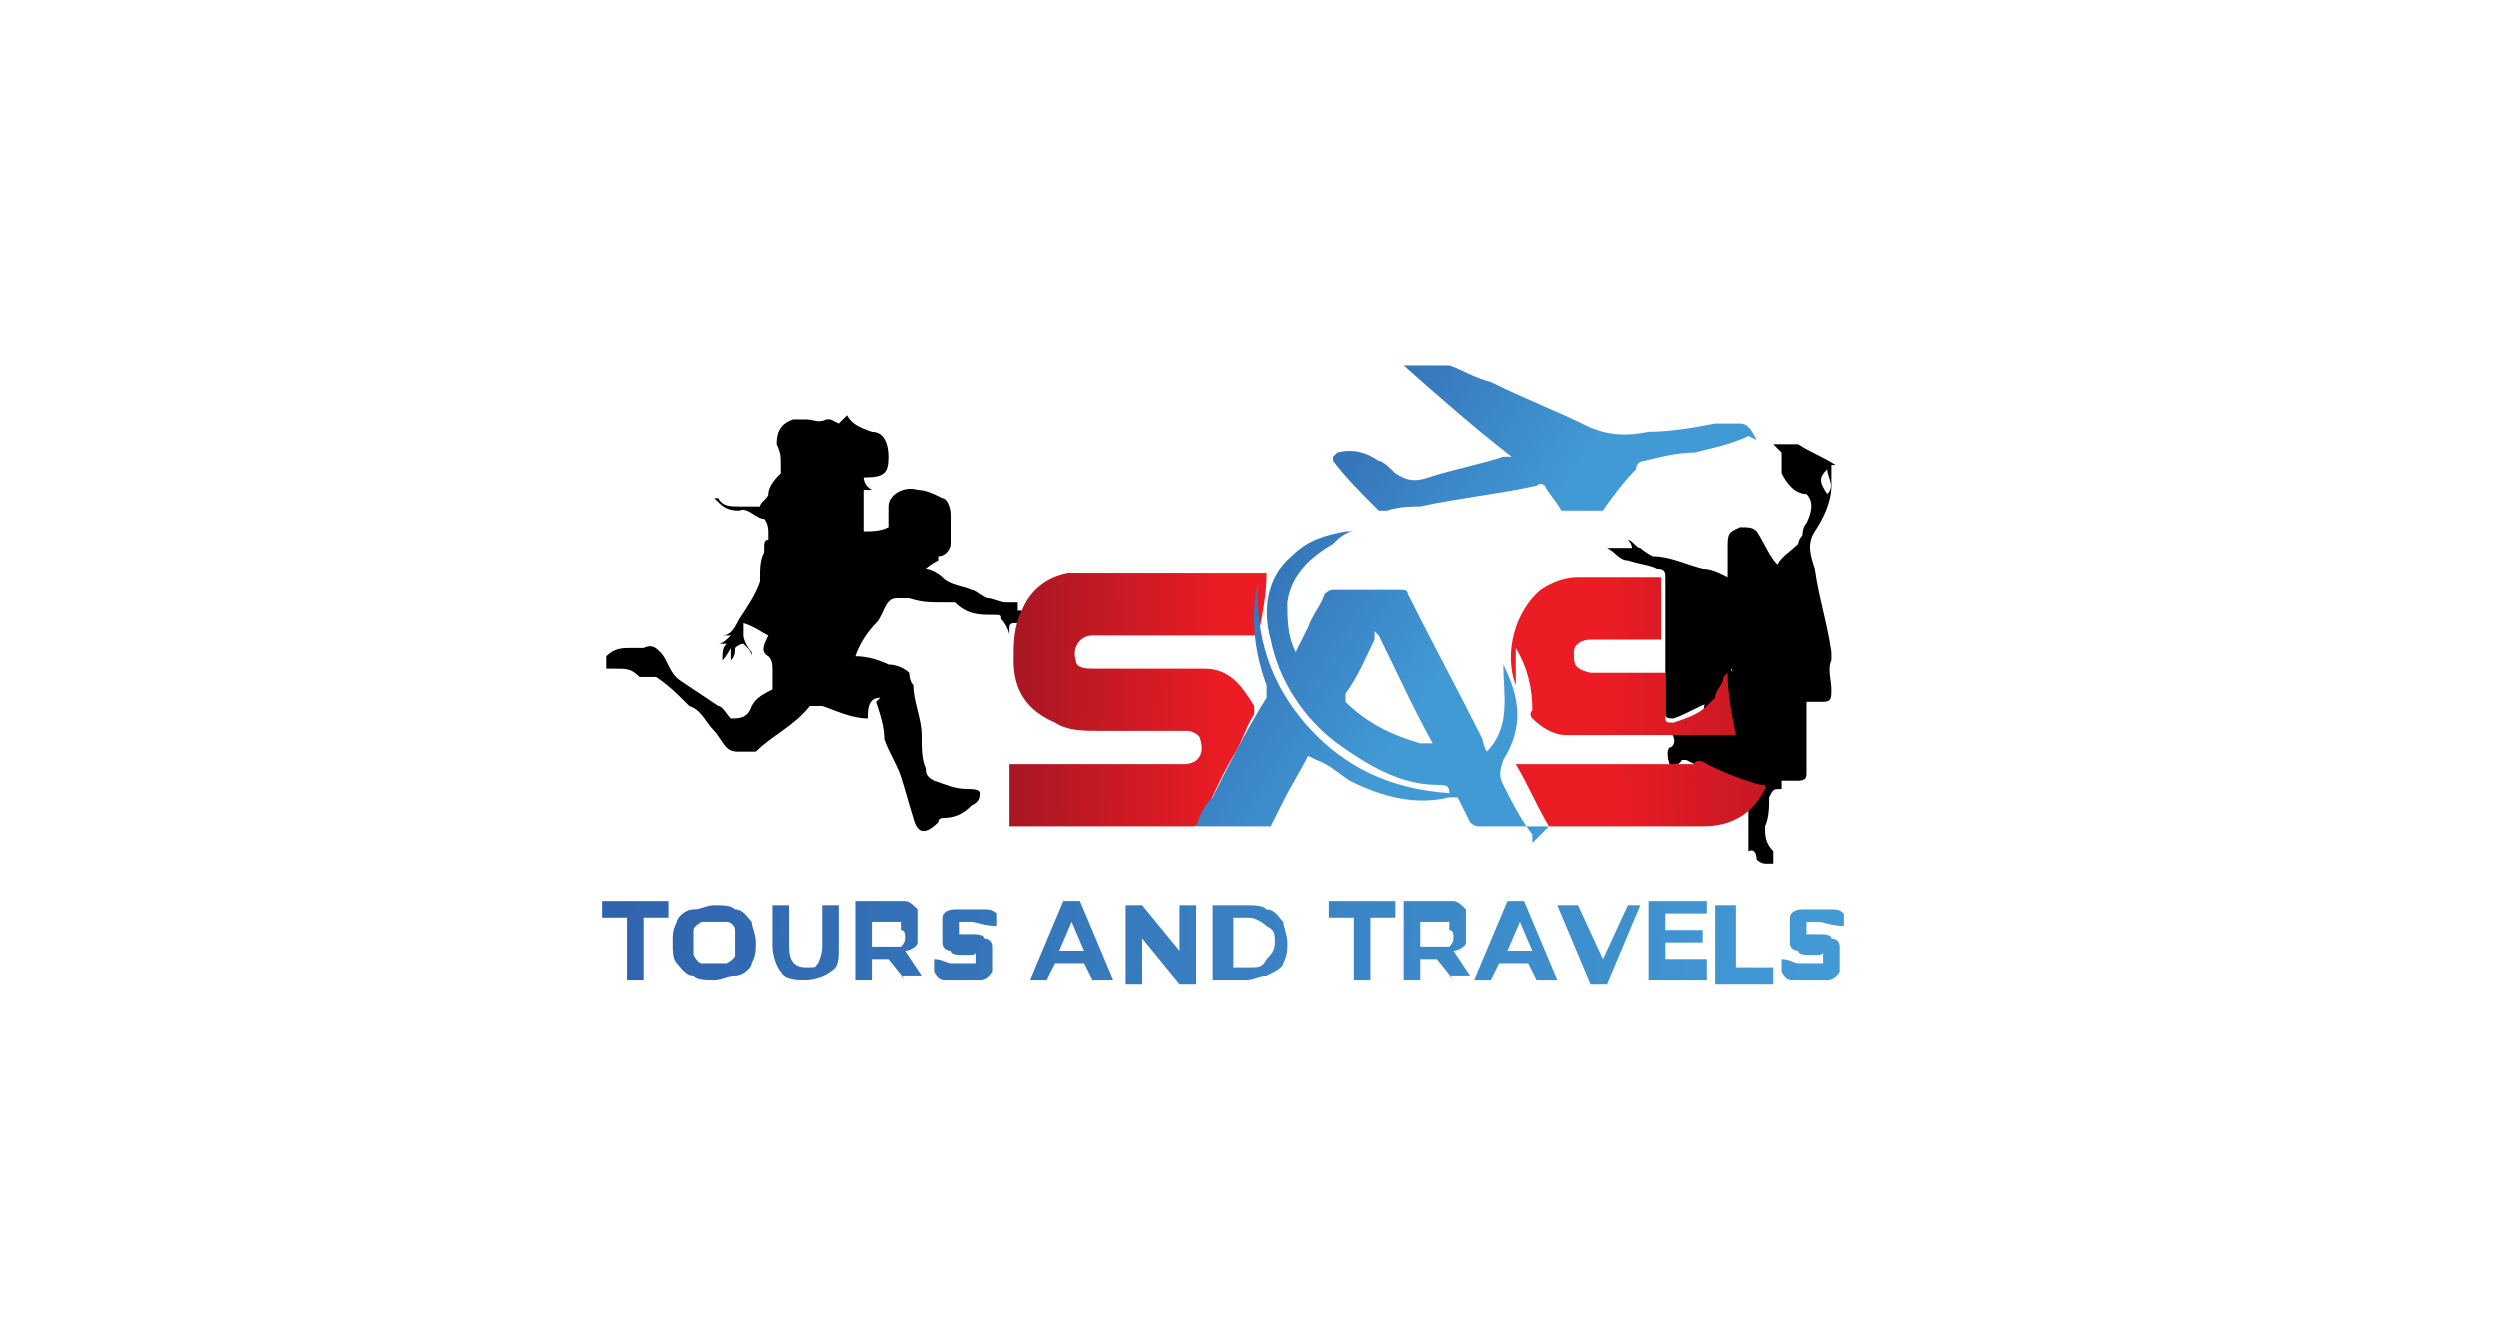 <?xml version="1.0" encoding="UTF-8"?>
<svg id="Layer_1" xmlns="http://www.w3.org/2000/svg" version="1.1" xmlns:xlink="http://www.w3.org/1999/xlink" viewBox="0 0 60.2 32.2">
  <!-- Generator: Adobe Illustrator 29.0.0, SVG Export Plug-In . SVG Version: 2.1.0 Build 186)  -->
  <defs>
    <style>
      .st0 {
        fill: url(#linear-gradient2);
      }

      .st1 {
        fill: url(#linear-gradient10);
      }

      .st2 {
        fill: url(#linear-gradient1);
      }

      .st3 {
        fill: url(#linear-gradient9);
      }

      .st4 {
        fill: url(#linear-gradient18);
      }

      .st5 {
        fill: url(#linear-gradient8);
      }

      .st6 {
        fill: url(#linear-gradient11);
      }

      .st7 {
        fill: url(#linear-gradient16);
      }

      .st8 {
        fill: url(#linear-gradient12);
      }

      .st9 {
        fill: url(#linear-gradient7);
      }

      .st10 {
        fill: url(#linear-gradient4);
      }

      .st11 {
        fill: url(#linear-gradient14);
      }

      .st12 {
        fill: url(#linear-gradient5);
      }

      .st13 {
        fill: url(#linear-gradient3);
      }

      .st14 {
        fill: url(#linear-gradient15);
      }

      .st15 {
        fill: url(#linear-gradient17);
      }

      .st16 {
        fill: url(#linear-gradient6);
      }

      .st17 {
        fill: url(#linear-gradient13);
      }

      .st18 {
        fill: url(#linear-gradient);
      }

      .st19 {
        fill: url(#New_Gradient_Swatch_1);
      }
    </style>
    <linearGradient id="New_Gradient_Swatch_1" data-name="New Gradient Swatch 1" x1="23.2" y1="16.8" x2="29.5" y2="16.9" gradientUnits="userSpaceOnUse">
      <stop offset=".1" stop-color="#a01623"/>
      <stop offset="1" stop-color="#ec1c24"/>
    </linearGradient>
    <linearGradient id="linear-gradient" x1="46.4" y1="19" x2="38.6" y2="19.1" gradientUnits="userSpaceOnUse">
      <stop offset="0" stop-color="#a01623"/>
      <stop offset="1" stop-color="#ec1c24"/>
    </linearGradient>
    <linearGradient id="linear-gradient1" x1="46.3" y1="15.7" x2="38.5" y2="15.8" xlink:href="#linear-gradient"/>
    <linearGradient id="linear-gradient2" x1="27.4" y1="13.9" x2="33.6" y2="18.1" gradientUnits="userSpaceOnUse">
      <stop offset="0" stop-color="#2f63ad"/>
      <stop offset="1" stop-color="#429ad5"/>
    </linearGradient>
    <linearGradient id="linear-gradient3" x1="31.8" y1="7.4" x2="38" y2="11.5" xlink:href="#linear-gradient2"/>
    <linearGradient id="linear-gradient4" x1="14.1" y1="22.6" x2="44" y2="24.4" xlink:href="#linear-gradient2"/>
    <linearGradient id="linear-gradient5" x1="14.1" y1="22.5" x2="44" y2="24.3" xlink:href="#linear-gradient2"/>
    <linearGradient id="linear-gradient6" x1="14.1" y1="22.4" x2="44" y2="24.2" xlink:href="#linear-gradient2"/>
    <linearGradient id="linear-gradient7" x1="14.1" y1="22.3" x2="44" y2="24.1" xlink:href="#linear-gradient2"/>
    <linearGradient id="linear-gradient8" x1="14.1" y1="22.1" x2="44" y2="23.9" xlink:href="#linear-gradient2"/>
    <linearGradient id="linear-gradient9" x1="14.2" y1="22" x2="44" y2="23.8" xlink:href="#linear-gradient2"/>
    <linearGradient id="linear-gradient10" x1="14.2" y1="21.9" x2="44" y2="23.7" xlink:href="#linear-gradient2"/>
    <linearGradient id="linear-gradient11" x1="14.2" y1="21.8" x2="44" y2="23.5" xlink:href="#linear-gradient2"/>
    <linearGradient id="linear-gradient12" x1="14.2" y1="21.6" x2="44" y2="23.3" xlink:href="#linear-gradient2"/>
    <linearGradient id="linear-gradient13" x1="14.2" y1="21.5" x2="44" y2="23.3" xlink:href="#linear-gradient2"/>
    <linearGradient id="linear-gradient14" x1="14.2" y1="21.4" x2="44" y2="23.2" xlink:href="#linear-gradient2"/>
    <linearGradient id="linear-gradient15" x1="14.2" y1="21.2" x2="44.1" y2="23" xlink:href="#linear-gradient2"/>
    <linearGradient id="linear-gradient16" x1="14.2" y1="21.1" x2="44.1" y2="22.9" xlink:href="#linear-gradient2"/>
    <linearGradient id="linear-gradient17" x1="14.2" y1="21" x2="44.1" y2="22.8" xlink:href="#linear-gradient2"/>
    <linearGradient id="linear-gradient18" x1="14.2" y1="20.9" x2="44.1" y2="22.7" xlink:href="#linear-gradient2"/>
  </defs>
  <path d="M41.1,16.6c-.1.7-.2,1-.1,1.2.1.2.4.4.6.4,0,0,.3,0,.4-.2.2-.2.1-.4,0-1-.2-.8-.3-.9-.4-.9,0,0-.1,0-.3,0-.2,0-.2.3-.3.6Z"/>
  <g>
    <path d="M21.2,16.8c-.3,0-.3.3-.3.5-.4,0-.8-.2-1.1-.3-.1,0-.2,0-.3,0-.4.5-.9.7-1.3,1.1,0,0-.1,0-.2,0,0,0-.1,0-.2,0-.1,0-.2,0-.3-.1-.1-.1-.2-.3-.3-.4-.2-.2-.3-.5-.6-.6,0,0,0,0-.1-.1-.2-.2-.4-.4-.7-.6,0,0-.2,0-.2,0,0,0-.1,0-.2,0-.2-.2-.3-.2-.6-.2,0,0-.2,0-.2,0,0,0,0-.2,0-.3.2-.2.4-.2.6-.2.1,0,.2,0,.3,0,.2-.1.3,0,.4.1.2.2.2.5.5.7.3.2.6.4.9.6.1,0,.2.2.3.3.2,0,.4,0,.5-.3.1-.2.3-.3.5-.4,0,0,0,0,0-.2,0,0,0-.2,0-.2,0-.2,0-.3-.1-.4-.2-.1-.1-.3,0-.5-.2-.1-.3-.2-.6-.3,0,.1,0,.2,0,.3,0,.1.1.3.2.4,0,0,0,0,0,.1,0,0,0,0,0,0,0,0,0-.1-.1-.2,0,0-.1-.1-.1-.1,0,0-.1,0-.2.1,0,.1,0,.2-.1.3,0,0,0,0,0,0,0-.1,0-.2,0-.3,0,0,0,0,0,0,0,0-.1.2-.2.3h0c0-.2,0-.3.1-.4,0,0-.2,0-.2,0,0,0,0,0,0,0,.1,0,.2-.1.3-.2,0,0,0,0,0,0,0,0-.1,0-.2,0,0,0,0,0,0,0,.2,0,.3-.2.4-.4.2-.3.4-.6.5-.9,0,0,0,0,0-.1,0-.2,0-.4.1-.6,0,0,0-.1,0-.1,0-.1,0-.2.1-.2,0,0,0-.1,0-.2,0,0,0-.2-.1-.3,0,0,0,0,0,0-.2,0-.4-.3-.6-.2-.3,0-.4-.1-.6-.3,0,0,.1,0,.1,0,.1.2.3.2.5.2,0,0,.2,0,.3,0,0,0,.2,0,.2,0,0-.1.2-.2.2-.3,0,0,0,0,0,0,0-.2.2-.4.3-.5,0,0,0-.1,0-.2,0-.2,0-.3-.1-.5,0-.3.1-.5.4-.6,0,0,.2,0,.3,0,.2,0,.3.1.5,0,0,0,0,0,.1,0,0,0,.2.1.2.1,0,0,.1-.1.2-.2,0,0,0,0,0,0,.1.2.3.3.6.4.3,0,.4.3.4.6,0,.4-.1.5-.6.5,0,0,0,.2.2.3,0,0-.1,0-.2,0v1c.2,0,.4,0,.6-.1,0-.2,0-.3,0-.5,0-.3.4-.5.7-.4.2,0,.4.1.6.2.1,0,.2.2.2.4,0,.2,0,.4,0,.7,0,.1-.1.3-.3.3,0,0,0,.1,0,.1,0,0-.2.1-.3.2.1,0,.3.1.4.2.2.2.5.2.7.3.1,0,.3.2.4.2.1,0,.3.1.4.1,0,0,.2,0,.3,0,0,0,0,.1,0,.2h.3s0,0,0,0c0,0-.1,0-.2,0,0,0,0,0,0,0,0,.1,0,.2,0,.3,0,0-.1,0-.2,0,0,0-.1,0-.1.1,0,0,0,.2,0,.2,0,0,0,0,0,0,0-.1-.1-.3-.2-.4,0-.1,0-.1-.2-.1-.3,0-.6,0-.9-.3,0,0-.2,0-.3,0-.3,0-.5,0-.8-.1,0,0-.2,0-.3,0-.3,0-.3.4-.5.6-.2.2-.4.5-.5.8.3,0,.6.1.8.2.2,0,.4.1.5.2,0,0,0,.2.1.3,0,.4.2.8.2,1.2,0,.3,0,.6.1.8,0,.1,0,.2.2.3.3.1.5.2.8.2.1,0,.3,0,.3.1,0,.1,0,.2-.2.3-.2.2-.4.3-.7.3,0,0-.1,0-.1.1-.3.3-.5.3-.6-.1-.1-.3-.2-.7-.3-1-.1-.3-.3-.6-.4-.9,0-.3-.1-.6-.2-.9Z"/>
    <path d="M40.7,17.6c.2,0,.4,0,.5.1,0,0,.1,0,.2,0,.2,0,.3,0,.5,0,0-.5-.1-1.1-.2-1.6-.1.2-.2.4-.3.5,0,0-.1.2-.2.3-.3.1-.6.3-.9.4-.1,0-.2,0-.2-.1,0-.4,0-2.8,0-3.3,0-.1,0-.2-.2-.2-.2-.1-.4-.1-.7-.2-.2,0-.3-.2-.5-.3,0,0,0,0,0,0,.2,0,.4,0,.6,0,0,0,0,0,0,0,0,0,0-.1-.1-.2,0,0,0,0,0,0,.1,0,.2.2.3.2,0,0,.1.1.3.2.4,0,.8.2,1.2.3.2,0,.4.1.6.2,0-.3,0-.5,0-.8,0-.3.1-.3.3-.4.2,0,.3,0,.4.1.2.3.3.6.5.8,0,0,0,0,0,0,.1-.2.3-.3.5-.5,0,0,0-.1.1-.2,0,0,0-.2.1-.3.1-.2.2-.5,0-.7-.3,0-.5-.3-.6-.5,0,0,0-.1,0-.2,0-.1,0-.3,0-.3,0,0-.1-.1-.2-.2.2,0,.4,0,.5,0,0,0,.1,0,.1,0,.3.2.6.3.9.5,0,0,0,0-.1,0,0,.2,0,.3,0,.5,0,.4-.2.8-.4,1.1-.2.3-.1.6,0,.9.1.7.3,1.3.4,2,0,0,0,.1,0,.2-.1.2,0,.5,0,.7,0,.2,0,.3-.2.3-.1,0-.2,0-.4,0,0,0,0,.2,0,.3,0,.5,0,.9,0,1.4,0,.1,0,.2-.2.2-.1,0-.3,0-.4,0,0,0,0,.1,0,.2-.2,0-.2,0-.3.2,0,.2,0,.5-.1.7,0,.2,0,.4.2.6,0,0,0,0,0,.1,0,0,0,.2,0,.2,0,0-.1,0-.2,0,0,0-.1,0-.2-.1,0,0,0-.3-.2-.2,0-.2,0-.3,0-.5,0-.3,0-.6,0-.9,0,0,0-.1-.1-.2-.3-.1-.6-.3-.9-.4-.1,0-.3-.1-.5-.2,0,0,0,0-.1,0,0,0-.1.2-.3.1,0,0-.1-.3,0-.4,0,0,0,0,0,0,.1,0,.2-.2,0-.4ZM44,11.9c.2-.2,0-.4,0-.6-.2.2-.2.3,0,.6Z"/>
  </g>
  <path class="st19" d="M30.2,15.3c-.1,0-.3,0-.5,0-1.1,0-2.3,0-3.4,0-.3,0-.5.3-.4.6,0,.2.3.2.4.2.7,0,1.4,0,2.1,0,.2,0,.4,0,.6,0,.6,0,.9.4,1.2.9,0,0,0,.1,0,.2-.2.3-.3.7-.5,1-.3.5-.5,1-.8,1.6,0,0,0,.1-.2.1-1.5,0-2.9,0-4.4,0,0,0,0,0,0,0v-1.5c0,0,.1,0,.2,0,1.3,0,2.6,0,4,0,.4,0,.5-.3.4-.6,0-.1-.2-.2-.3-.2-.7,0-1.4,0-2.1,0-.4,0-.8,0-1.1-.2-.7-.3-1-.8-1-1.5,0-.4,0-.8.2-1.2.2-.5.6-.8,1.1-.9.2,0,.4,0,.6,0,1.4,0,2.7,0,4.1,0,0,0,0,0,.1,0,0,.5-.1,1-.2,1.5Z"/>
  <g>
    <path class="st18" d="M42.5,18.9s0,0,0,.1c-.3.6-.8.9-1.5.9-1.2,0-2.3,0-3.5,0,0,0-.1,0-.2,0-.3-.5-.5-1-.8-1.5h.2c1.2,0,2.5,0,3.7,0,0,0,.1,0,.2,0,0,0,.1,0,.2,0,0-.1.2-.1.3,0,.4.2.9.4,1.3.5h0Z"/>
    <path class="st2" d="M41.6,16.2c0,.5.1,1,.2,1.5-.2,0-.3,0-.5,0,0,0-.1,0-.2,0,0,0-.2,0-.3,0-.6,0-1.1,0-1.7,0-.5,0-.9,0-1.4,0-.3,0-.6-.2-.8-.4,0,0-.1-.1,0-.2,0-.5-.1-1-.4-1.5,0,.3,0,.6,0,.9-.3-.8,0-1.8.6-2.3.3-.2.6-.3.9-.3.7,0,1.3,0,2,0,0,0,0,0,0,0v1.5c0,0-.2,0-.3,0-.5,0-.9,0-1.4,0-.2,0-.4.1-.4.3,0,.3,0,.4.4.5.1,0,.2,0,.4,0,.5,0,.9,0,1.4,0,0,.4,0,.7,0,1,0,.2,0,.2.2.2.3-.1.6-.2.8-.4,0,0,.1-.1.2-.2,0-.2.2-.3.2-.5,0,0,0,0,0,0Z"/>
  </g>
  <g>
    <path class="st0" d="M37.3,19.9c-.6,0-1.1,0-1.7,0,0,0-.1,0-.2-.1-.1-.2-.2-.4-.3-.6,0,0-.1,0-.2,0-.8.2-1.6,0-2.4-.4-.3-.2-.5-.4-.8-.5,0,0,0,0-.2-.1-.2.4-.4.7-.6,1.1-.1.2-.2.4-.3.6,0,0,0,0-.1,0-.6,0-1.1,0-1.7,0,.1-.3.2-.5.4-.7.4-.8.8-1.6,1.3-2.4,0,0,0-.2,0-.3-.3-.8-.4-1.7-.2-2.5,0,0,0,0,0-.1-.1,1.4.3,2.6,1.2,3.6.9,1,2,1.5,3.4,1.6,0-.2-.1-.2-.3-.2-.9,0-1.7-.5-2.4-1-.8-.6-1.4-1.5-1.6-2.5-.2-.7-.1-1.5.5-2,.4-.4.8-.5,1.3-.6,0,0,.1,0,.2,0-.2,0-.4.2-.5.3-.5.3-1,.7-1.1,1.4,0,.4,0,.8.2,1.2.1-.2.2-.4.3-.6.1-.3.3-.5.4-.8,0,0,.1-.1.2-.1.5,0,1.1,0,1.6,0,.1,0,.2,0,.2.1.6,1.2,1.2,2.3,1.8,3.5,0,0,0,.1.1.3.6-.6.4-1.4.4-2.1,0,0,0,0,0,0,.4.8.5,1.5,0,2.3-.1.3-.1.4,0,.6.2.4.4.8.7,1.2,0,0,0,0,0,.2ZM33.1,15.2c0,0,0,.1,0,.2-.2.4-.4.9-.7,1.3,0,0,0,.2,0,.2.5.5,1.1.8,1.8,1,0,0,.1,0,.3,0-.5-.9-.9-1.8-1.3-2.6Z"/>
    <path class="st13" d="M42.1,10.5c-.4.2-.9.3-1.3.4-.4,0-.8.1-1.2.2,0,0-.2,0-.2.2-.3.3-.6.7-.8,1,0,0-.1,0-.2,0-.2,0-.4,0-.6,0,0,0-.1,0-.2,0-.1-.2-.3-.4-.4-.6,0,0-.1-.1-.2,0-.9.2-1.9.3-2.8.5-.2,0-.5,0-.8.1,0,0-.1,0-.2,0-.4-.4-.8-.8-1.1-1.2,0,0,0-.1,0-.1,0,0,0,0,.1-.1.4-.1.7,0,1,.2.1,0,.3.2.4.3.3.2.5.2.8.1.6-.2,1.2-.3,1.8-.5,0,0,0,0,.2,0-.9-.7-1.7-1.4-2.6-2.2.4,0,.7,0,1.1,0,.3.1.6.3,1,.4.8.4,1.6.7,2.4,1.1.5.2.9.2,1.4.1.5,0,1.1-.1,1.6-.2.2,0,.4,0,.6,0,.2,0,.3.2.4.4Z"/>
  </g>
  <g>
    <path class="st10" d="M15.1,22.1h-.6v-.4h1.6v.4h-.6v1.5h-.4v-1.5Z"/>
    <path class="st12" d="M16.7,23.5c-.2,0-.3-.2-.4-.3s-.1-.3-.1-.5,0-.3.1-.5c0-.1.2-.3.4-.3.2,0,.3-.1.5-.1s.4,0,.5.1c.2,0,.3.2.4.3,0,.1.1.3.1.5s0,.3-.1.5c0,.1-.2.3-.4.3-.2,0-.3.1-.5.1s-.4,0-.5-.1ZM17.5,23.2c0,0,.2-.1.2-.2,0,0,0-.2,0-.3s0-.2,0-.3-.1-.2-.2-.2c0,0-.2,0-.3,0s-.2,0-.3,0c0,0-.2.1-.2.2,0,0,0,.2,0,.3s0,.2,0,.3c0,0,.1.2.2.2,0,0,.2,0,.3,0s.2,0,.3,0Z"/>
    <path class="st16" d="M18.8,23.4c-.1-.1-.2-.4-.2-.6v-1h.4v1c0,.3.1.5.4.5s.2,0,.3-.1c0,0,.1-.2.1-.4v-1h.4v1c0,.3,0,.5-.2.6-.1.1-.4.2-.6.2s-.5,0-.6-.2Z"/>
    <path class="st9" d="M21.8,23.6l-.4-.5h-.4v.5h-.4v-1.9h.8c.2,0,.3,0,.4,0,.1,0,.2.1.3.2,0,.1,0,.2,0,.4s0,.3,0,.4-.2.2-.3.2l.4.6h-.5ZM21.7,22.2c0,0-.2,0-.3,0h-.4v.6h.4c.1,0,.2,0,.3,0,0,0,.1-.1.1-.2s0-.2-.1-.2Z"/>
    <path class="st5" d="M22.8,23.6c-.1,0-.2,0-.3-.2v-.3c.2,0,.3.1.4.1.1,0,.2,0,.3,0s.2,0,.3,0c0,0,0,0,0-.1s0,0,0-.1,0,0-.1,0c0,0-.1,0-.2,0-.1,0-.3,0-.3-.1,0,0-.2,0-.2-.2,0,0,0-.2,0-.3s0-.2,0-.3.1-.2.3-.2c.1,0,.3,0,.4,0s.2,0,.3,0,.2,0,.3.1v.3c-.3,0-.5-.1-.6-.1s-.2,0-.3,0c0,0,0,0,0,.2s0,.1,0,.1.2,0,.3,0c.1,0,.3,0,.3.1,0,0,.2,0,.2.2,0,0,0,.2,0,.3s0,.2,0,.3c0,0-.1.2-.3.2s-.3,0-.4,0-.3,0-.4,0Z"/>
    <path class="st3" d="M26.3,23.2h-.9l-.2.4h-.4l.8-1.9h.4l.8,1.9h-.5l-.2-.4ZM26.1,22.9l-.3-.7-.3.7h.6Z"/>
    <path class="st1" d="M28.8,21.8v1.9h-.4l-.9-1.1v1.1h-.4v-1.9h.4l.9,1.1v-1.1h.4Z"/>
    <path class="st6" d="M29.2,21.8h.8c.2,0,.4,0,.5.1.2,0,.3.2.4.3,0,.1.1.3.1.5s0,.3-.1.5c0,.1-.2.2-.4.3-.2,0-.3.1-.5.1h-.8v-1.9ZM30.1,23.3c.2,0,.3,0,.4-.2.1-.1.2-.2.2-.4s0-.3-.2-.4c-.1-.1-.3-.2-.4-.2h-.4v1.2h.4Z"/>
    <path class="st8" d="M32.6,22.1h-.6v-.4h1.6v.4h-.6v1.5h-.4v-1.5Z"/>
    <path class="st17" d="M35,23.6l-.4-.5h-.4v.5h-.4v-1.9h.8c.2,0,.3,0,.4,0,.1,0,.2.1.3.2,0,.1,0,.2,0,.4s0,.3,0,.4-.2.2-.3.2l.4.6h-.5ZM34.9,22.2c0,0-.2,0-.3,0h-.4v.6h.4c.1,0,.2,0,.3,0,0,0,.1-.1.1-.2s0-.2-.1-.2Z"/>
    <path class="st11" d="M37,23.2h-.9l-.2.4h-.4l.8-1.9h.4l.8,1.9h-.5l-.2-.4ZM36.9,22.9l-.3-.7-.3.7h.6Z"/>
    <path class="st14" d="M39.5,21.8l-.8,1.9h-.4l-.8-1.9h.5l.6,1.3.6-1.3h.4Z"/>
    <path class="st7" d="M41.1,23.3v.3h-1.4v-1.9h1.4v.3h-1v.4h.9v.3h-.9v.4h1Z"/>
    <path class="st15" d="M41.4,21.8h.4v1.5h.9v.4h-1.4v-1.9Z"/>
    <path class="st4" d="M43.2,23.6c-.1,0-.2,0-.3-.2v-.3c.2,0,.3.1.4.1.1,0,.2,0,.3,0s.2,0,.3,0c0,0,0,0,0-.1s0,0,0-.1,0,0-.1,0c0,0-.1,0-.2,0-.1,0-.3,0-.3-.1,0,0-.2,0-.2-.2,0,0,0-.2,0-.3s0-.2,0-.3.1-.2.3-.2c.1,0,.3,0,.4,0s.2,0,.3,0,.2,0,.3.1v.3c-.3,0-.5-.1-.6-.1s-.2,0-.3,0c0,0,0,0,0,.2s0,.1,0,.1.2,0,.3,0c.1,0,.3,0,.3.1,0,0,.2,0,.2.2,0,0,0,.2,0,.3s0,.2,0,.3c0,0-.1.2-.3.2s-.3,0-.4,0-.3,0-.4,0Z"/>
  </g>
</svg>